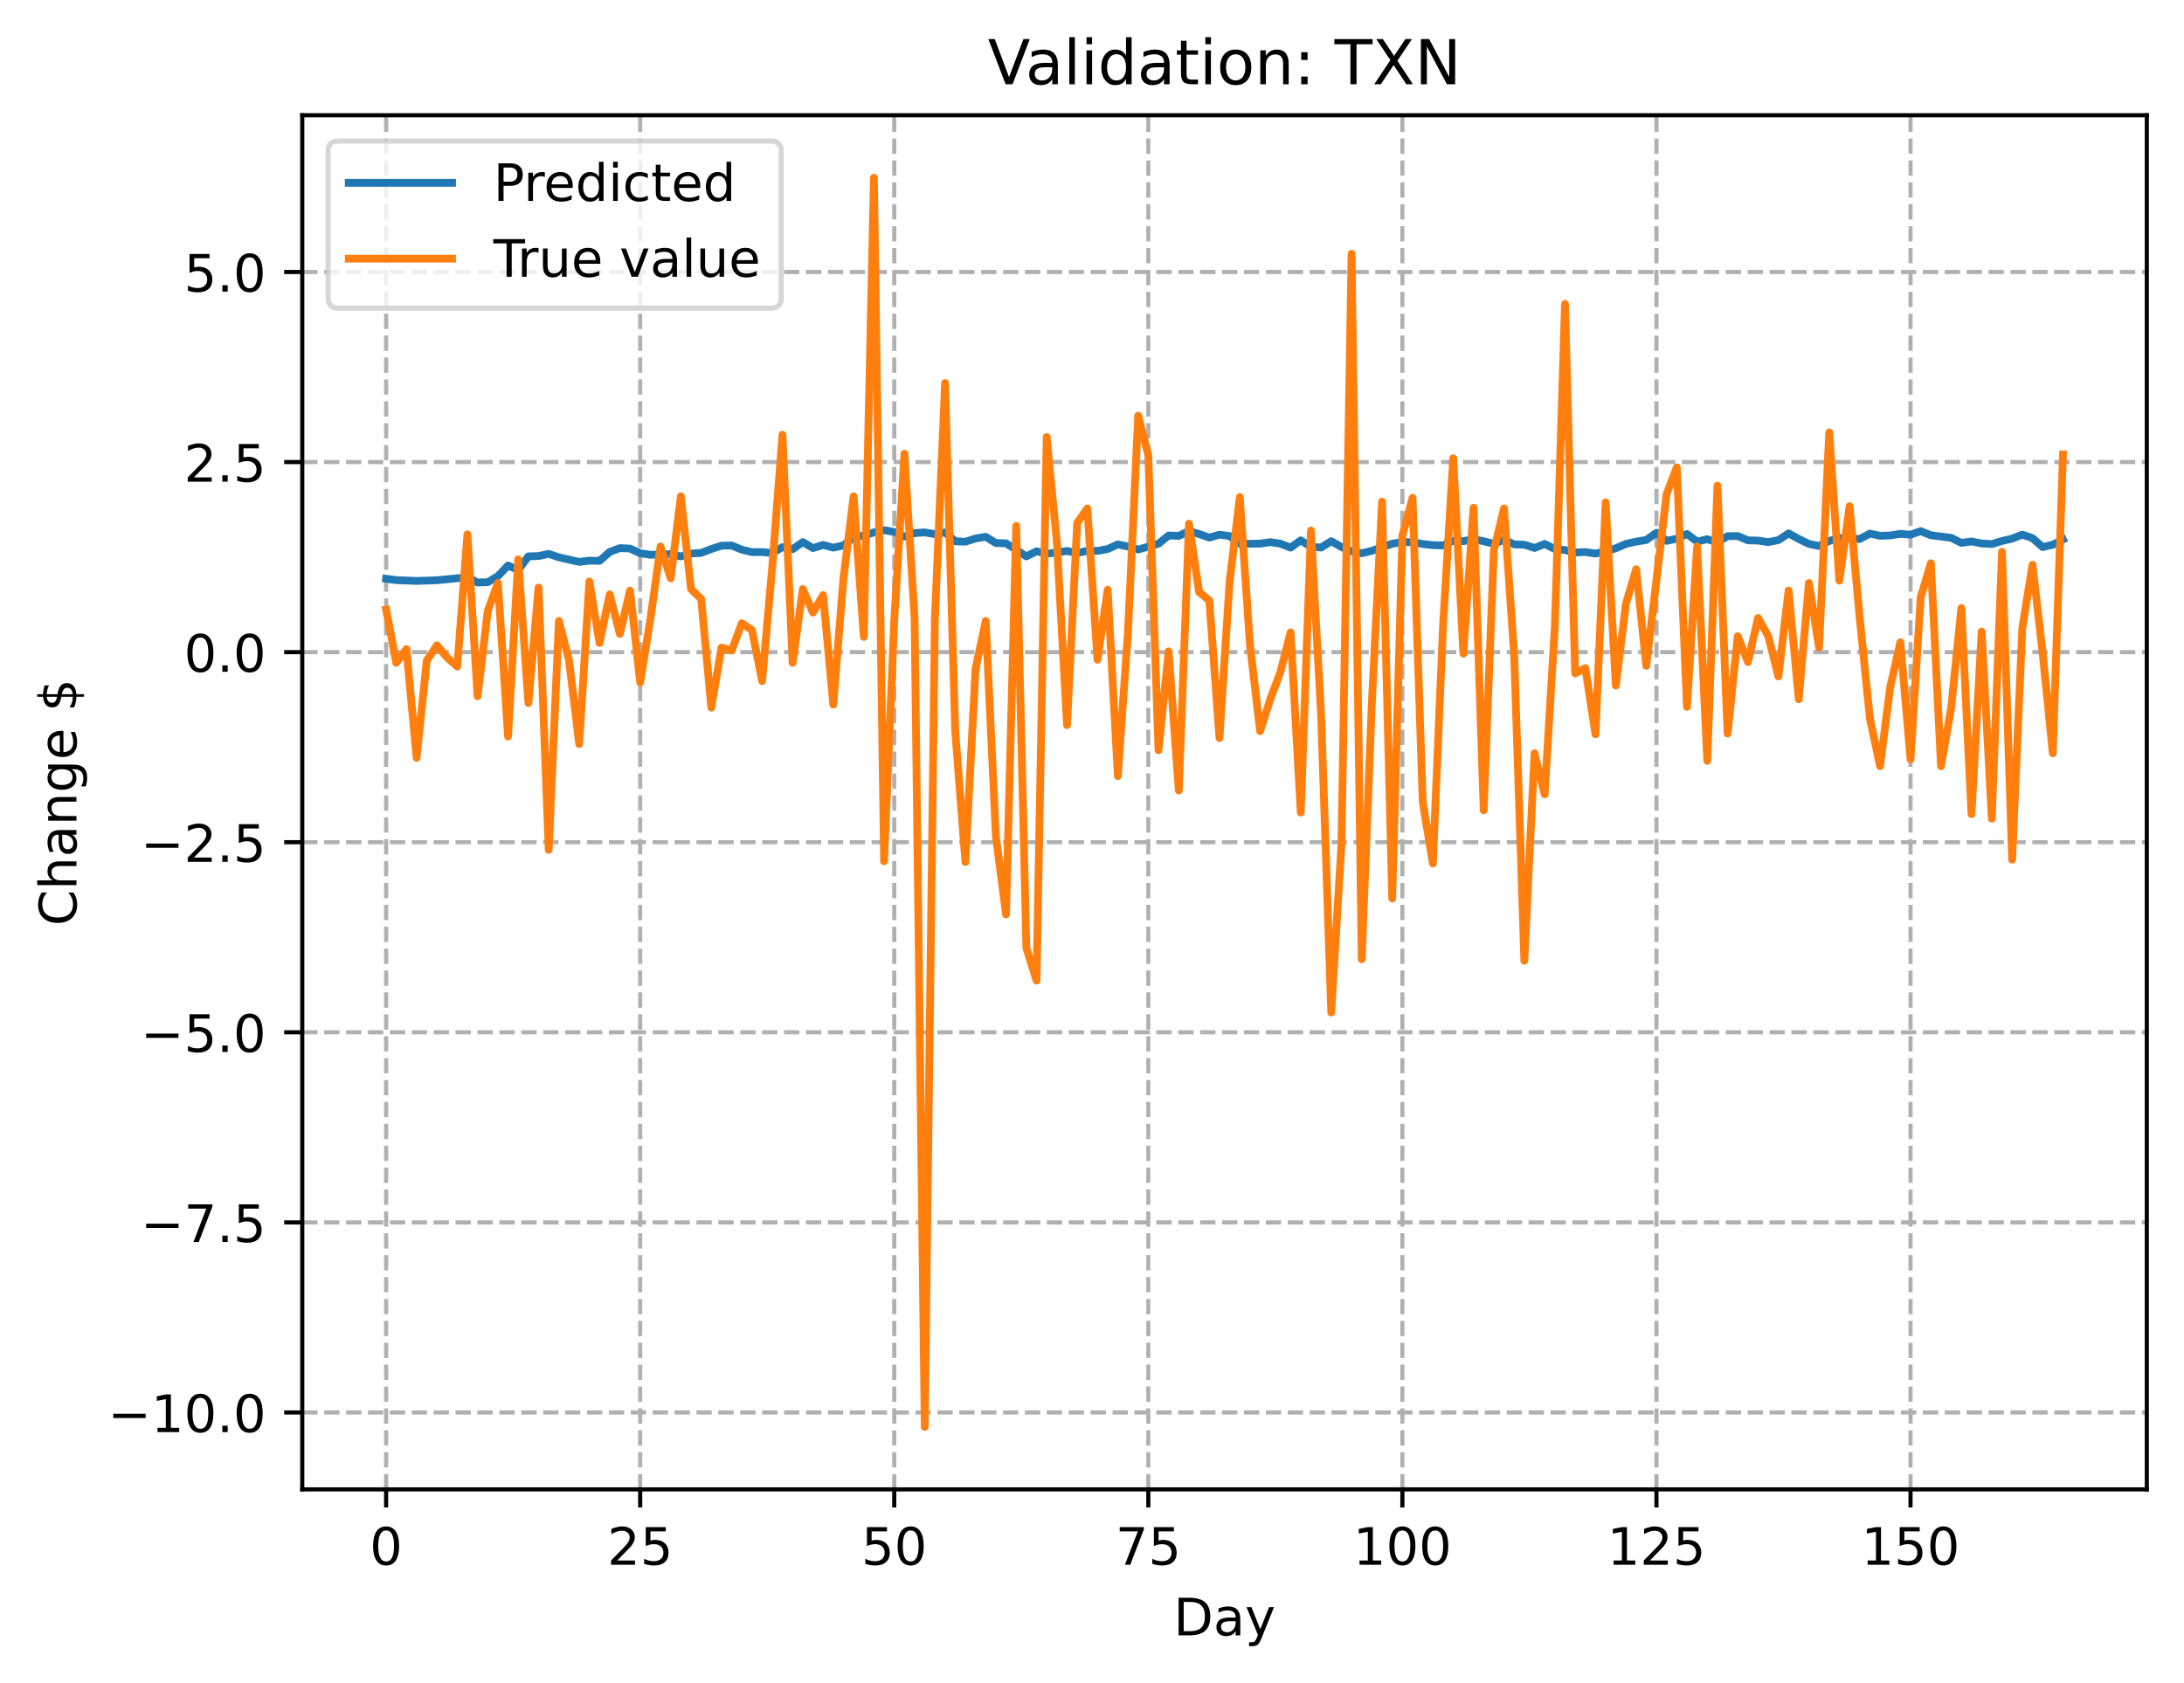 <?xml version="1.0" encoding="utf-8" standalone="no"?>
<!DOCTYPE svg PUBLIC "-//W3C//DTD SVG 1.1//EN"
  "http://www.w3.org/Graphics/SVG/1.1/DTD/svg11.dtd">
<!-- Created with matplotlib (https://matplotlib.org/) -->
<svg height="325.986pt" version="1.1" viewBox="0 0 422.843 325.986" width="422.843pt" xmlns="http://www.w3.org/2000/svg" xmlns:xlink="http://www.w3.org/1999/xlink">
 <defs>
  <style type="text/css">
*{stroke-linecap:butt;stroke-linejoin:round;}
  </style>
 </defs>
 <g id="figure_1">
  <g id="patch_1">
   <path d="M 0 325.986 
L 422.843 325.986 
L 422.843 0 
L 0 0 
z
" style="fill:#ffffff;"/>
  </g>
  <g id="axes_1">
   <g id="patch_2">
    <path d="M 58.523 288.43 
L 415.643 288.43 
L 415.643 22.318 
L 58.523 22.318 
z
" style="fill:#ffffff;"/>
   </g>
   <g id="matplotlib.axis_1">
    <g id="xtick_1">
     <g id="line2d_1">
      <path clip-path="url(#pbd8cfb025a)" d="M 74.756 288.43 
L 74.756 22.318 
" style="fill:none;stroke:#b0b0b0;stroke-dasharray:2.96,1.28;stroke-dashoffset:0;stroke-width:0.8;"/>
     </g>
     <g id="line2d_2">
      <defs>
       <path d="M 0 0 
L 0 3.5 
" id="m2c81a0ccc7" style="stroke:#000000;stroke-width:0.8;"/>
      </defs>
      <g>
       <use style="stroke:#000000;stroke-width:0.8;" x="74.756" xlink:href="#m2c81a0ccc7" y="288.43"/>
      </g>
     </g>
     <g id="text_1">
      <!-- 0 -->
      <defs>
       <path d="M 31.781 66.406 
Q 24.172 66.406 20.328 58.906 
Q 16.5 51.422 16.5 36.375 
Q 16.5 21.391 20.328 13.891 
Q 24.172 6.391 31.781 6.391 
Q 39.453 6.391 43.281 13.891 
Q 47.125 21.391 47.125 36.375 
Q 47.125 51.422 43.281 58.906 
Q 39.453 66.406 31.781 66.406 
z
M 31.781 74.219 
Q 44.047 74.219 50.516 64.516 
Q 56.984 54.828 56.984 36.375 
Q 56.984 17.969 50.516 8.266 
Q 44.047 -1.422 31.781 -1.422 
Q 19.531 -1.422 13.062 8.266 
Q 6.594 17.969 6.594 36.375 
Q 6.594 54.828 13.062 64.516 
Q 19.531 74.219 31.781 74.219 
z
" id="DejaVuSans-48"/>
      </defs>
      <g transform="translate(71.575 303.029)scale(0.1 -0.1)">
       <use xlink:href="#DejaVuSans-48"/>
      </g>
     </g>
    </g>
    <g id="xtick_2">
     <g id="line2d_3">
      <path clip-path="url(#pbd8cfb025a)" d="M 123.946 288.43 
L 123.946 22.318 
" style="fill:none;stroke:#b0b0b0;stroke-dasharray:2.96,1.28;stroke-dashoffset:0;stroke-width:0.8;"/>
     </g>
     <g id="line2d_4">
      <g>
       <use style="stroke:#000000;stroke-width:0.8;" x="123.946" xlink:href="#m2c81a0ccc7" y="288.43"/>
      </g>
     </g>
     <g id="text_2">
      <!-- 25 -->
      <defs>
       <path d="M 19.188 8.297 
L 53.609 8.297 
L 53.609 0 
L 7.328 0 
L 7.328 8.297 
Q 12.938 14.109 22.625 23.891 
Q 32.328 33.688 34.812 36.531 
Q 39.547 41.844 41.422 45.531 
Q 43.312 49.219 43.312 52.781 
Q 43.312 58.594 39.234 62.25 
Q 35.156 65.922 28.609 65.922 
Q 23.969 65.922 18.812 64.312 
Q 13.672 62.703 7.812 59.422 
L 7.812 69.391 
Q 13.766 71.781 18.938 73 
Q 24.125 74.219 28.422 74.219 
Q 39.75 74.219 46.484 68.547 
Q 53.219 62.891 53.219 53.422 
Q 53.219 48.922 51.531 44.891 
Q 49.859 40.875 45.406 35.406 
Q 44.188 33.984 37.641 27.219 
Q 31.109 20.453 19.188 8.297 
z
" id="DejaVuSans-50"/>
       <path d="M 10.797 72.906 
L 49.516 72.906 
L 49.516 64.594 
L 19.828 64.594 
L 19.828 46.734 
Q 21.969 47.469 24.109 47.828 
Q 26.266 48.188 28.422 48.188 
Q 40.625 48.188 47.75 41.5 
Q 54.891 34.812 54.891 23.391 
Q 54.891 11.625 47.562 5.094 
Q 40.234 -1.422 26.906 -1.422 
Q 22.312 -1.422 17.547 -0.641 
Q 12.797 0.141 7.719 1.703 
L 7.719 11.625 
Q 12.109 9.234 16.797 8.062 
Q 21.484 6.891 26.703 6.891 
Q 35.156 6.891 40.078 11.328 
Q 45.016 15.766 45.016 23.391 
Q 45.016 31 40.078 35.438 
Q 35.156 39.891 26.703 39.891 
Q 22.75 39.891 18.812 39.016 
Q 14.891 38.141 10.797 36.281 
z
" id="DejaVuSans-53"/>
      </defs>
      <g transform="translate(117.584 303.029)scale(0.1 -0.1)">
       <use xlink:href="#DejaVuSans-50"/>
       <use x="63.623" xlink:href="#DejaVuSans-53"/>
      </g>
     </g>
    </g>
    <g id="xtick_3">
     <g id="line2d_5">
      <path clip-path="url(#pbd8cfb025a)" d="M 173.136 288.43 
L 173.136 22.318 
" style="fill:none;stroke:#b0b0b0;stroke-dasharray:2.96,1.28;stroke-dashoffset:0;stroke-width:0.8;"/>
     </g>
     <g id="line2d_6">
      <g>
       <use style="stroke:#000000;stroke-width:0.8;" x="173.136" xlink:href="#m2c81a0ccc7" y="288.43"/>
      </g>
     </g>
     <g id="text_3">
      <!-- 50 -->
      <g transform="translate(166.774 303.029)scale(0.1 -0.1)">
       <use xlink:href="#DejaVuSans-53"/>
       <use x="63.623" xlink:href="#DejaVuSans-48"/>
      </g>
     </g>
    </g>
    <g id="xtick_4">
     <g id="line2d_7">
      <path clip-path="url(#pbd8cfb025a)" d="M 222.326 288.43 
L 222.326 22.318 
" style="fill:none;stroke:#b0b0b0;stroke-dasharray:2.96,1.28;stroke-dashoffset:0;stroke-width:0.8;"/>
     </g>
     <g id="line2d_8">
      <g>
       <use style="stroke:#000000;stroke-width:0.8;" x="222.326" xlink:href="#m2c81a0ccc7" y="288.43"/>
      </g>
     </g>
     <g id="text_4">
      <!-- 75 -->
      <defs>
       <path d="M 8.203 72.906 
L 55.078 72.906 
L 55.078 68.703 
L 28.609 0 
L 18.312 0 
L 43.219 64.594 
L 8.203 64.594 
z
" id="DejaVuSans-55"/>
      </defs>
      <g transform="translate(215.964 303.029)scale(0.1 -0.1)">
       <use xlink:href="#DejaVuSans-55"/>
       <use x="63.623" xlink:href="#DejaVuSans-53"/>
      </g>
     </g>
    </g>
    <g id="xtick_5">
     <g id="line2d_9">
      <path clip-path="url(#pbd8cfb025a)" d="M 271.516 288.43 
L 271.516 22.318 
" style="fill:none;stroke:#b0b0b0;stroke-dasharray:2.96,1.28;stroke-dashoffset:0;stroke-width:0.8;"/>
     </g>
     <g id="line2d_10">
      <g>
       <use style="stroke:#000000;stroke-width:0.8;" x="271.516" xlink:href="#m2c81a0ccc7" y="288.43"/>
      </g>
     </g>
     <g id="text_5">
      <!-- 100 -->
      <defs>
       <path d="M 12.406 8.297 
L 28.516 8.297 
L 28.516 63.922 
L 10.984 60.406 
L 10.984 69.391 
L 28.422 72.906 
L 38.281 72.906 
L 38.281 8.297 
L 54.391 8.297 
L 54.391 0 
L 12.406 0 
z
" id="DejaVuSans-49"/>
      </defs>
      <g transform="translate(261.973 303.029)scale(0.1 -0.1)">
       <use xlink:href="#DejaVuSans-49"/>
       <use x="63.623" xlink:href="#DejaVuSans-48"/>
       <use x="127.246" xlink:href="#DejaVuSans-48"/>
      </g>
     </g>
    </g>
    <g id="xtick_6">
     <g id="line2d_11">
      <path clip-path="url(#pbd8cfb025a)" d="M 320.707 288.43 
L 320.707 22.318 
" style="fill:none;stroke:#b0b0b0;stroke-dasharray:2.96,1.28;stroke-dashoffset:0;stroke-width:0.8;"/>
     </g>
     <g id="line2d_12">
      <g>
       <use style="stroke:#000000;stroke-width:0.8;" x="320.707" xlink:href="#m2c81a0ccc7" y="288.43"/>
      </g>
     </g>
     <g id="text_6">
      <!-- 125 -->
      <g transform="translate(311.163 303.029)scale(0.1 -0.1)">
       <use xlink:href="#DejaVuSans-49"/>
       <use x="63.623" xlink:href="#DejaVuSans-50"/>
       <use x="127.246" xlink:href="#DejaVuSans-53"/>
      </g>
     </g>
    </g>
    <g id="xtick_7">
     <g id="line2d_13">
      <path clip-path="url(#pbd8cfb025a)" d="M 369.897 288.43 
L 369.897 22.318 
" style="fill:none;stroke:#b0b0b0;stroke-dasharray:2.96,1.28;stroke-dashoffset:0;stroke-width:0.8;"/>
     </g>
     <g id="line2d_14">
      <g>
       <use style="stroke:#000000;stroke-width:0.8;" x="369.897" xlink:href="#m2c81a0ccc7" y="288.43"/>
      </g>
     </g>
     <g id="text_7">
      <!-- 150 -->
      <g transform="translate(360.353 303.029)scale(0.1 -0.1)">
       <use xlink:href="#DejaVuSans-49"/>
       <use x="63.623" xlink:href="#DejaVuSans-53"/>
       <use x="127.246" xlink:href="#DejaVuSans-48"/>
      </g>
     </g>
    </g>
    <g id="text_8">
     <!-- Day -->
     <defs>
      <path d="M 19.672 64.797 
L 19.672 8.109 
L 31.594 8.109 
Q 46.688 8.109 53.688 14.938 
Q 60.688 21.781 60.688 36.531 
Q 60.688 51.172 53.688 57.984 
Q 46.688 64.797 31.594 64.797 
z
M 9.812 72.906 
L 30.078 72.906 
Q 51.266 72.906 61.172 64.094 
Q 71.094 55.281 71.094 36.531 
Q 71.094 17.672 61.125 8.828 
Q 51.172 0 30.078 0 
L 9.812 0 
z
" id="DejaVuSans-68"/>
      <path d="M 34.281 27.484 
Q 23.391 27.484 19.188 25 
Q 14.984 22.516 14.984 16.5 
Q 14.984 11.719 18.141 8.906 
Q 21.297 6.109 26.703 6.109 
Q 34.188 6.109 38.703 11.406 
Q 43.219 16.703 43.219 25.484 
L 43.219 27.484 
z
M 52.203 31.203 
L 52.203 0 
L 43.219 0 
L 43.219 8.297 
Q 40.141 3.328 35.547 0.953 
Q 30.953 -1.422 24.312 -1.422 
Q 15.922 -1.422 10.953 3.297 
Q 6 8.016 6 15.922 
Q 6 25.141 12.172 29.828 
Q 18.359 34.516 30.609 34.516 
L 43.219 34.516 
L 43.219 35.406 
Q 43.219 41.609 39.141 45 
Q 35.062 48.391 27.688 48.391 
Q 23 48.391 18.547 47.266 
Q 14.109 46.141 10.016 43.891 
L 10.016 52.203 
Q 14.938 54.109 19.578 55.047 
Q 24.219 56 28.609 56 
Q 40.484 56 46.344 49.844 
Q 52.203 43.703 52.203 31.203 
z
" id="DejaVuSans-97"/>
      <path d="M 32.172 -5.078 
Q 28.375 -14.844 24.75 -17.812 
Q 21.141 -20.797 15.094 -20.797 
L 7.906 -20.797 
L 7.906 -13.281 
L 13.188 -13.281 
Q 16.891 -13.281 18.938 -11.516 
Q 21 -9.766 23.484 -3.219 
L 25.094 0.875 
L 2.984 54.688 
L 12.5 54.688 
L 29.594 11.922 
L 46.688 54.688 
L 56.203 54.688 
z
" id="DejaVuSans-121"/>
     </defs>
     <g transform="translate(227.21 316.707)scale(0.1 -0.1)">
      <use xlink:href="#DejaVuSans-68"/>
      <use x="77.002" xlink:href="#DejaVuSans-97"/>
      <use x="138.281" xlink:href="#DejaVuSans-121"/>
     </g>
    </g>
   </g>
   <g id="matplotlib.axis_2">
    <g id="ytick_1">
     <g id="line2d_15">
      <path clip-path="url(#pbd8cfb025a)" d="M 58.523 273.537 
L 415.643 273.537 
" style="fill:none;stroke:#b0b0b0;stroke-dasharray:2.96,1.28;stroke-dashoffset:0;stroke-width:0.8;"/>
     </g>
     <g id="line2d_16">
      <defs>
       <path d="M 0 0 
L -3.5 0 
" id="mb018daef5e" style="stroke:#000000;stroke-width:0.8;"/>
      </defs>
      <g>
       <use style="stroke:#000000;stroke-width:0.8;" x="58.523" xlink:href="#mb018daef5e" y="273.537"/>
      </g>
     </g>
     <g id="text_9">
      <!-- −10.0 -->
      <defs>
       <path d="M 10.594 35.5 
L 73.188 35.5 
L 73.188 27.203 
L 10.594 27.203 
z
" id="DejaVuSans-8722"/>
       <path d="M 10.688 12.406 
L 21 12.406 
L 21 0 
L 10.688 0 
z
" id="DejaVuSans-46"/>
      </defs>
      <g transform="translate(20.878 277.336)scale(0.1 -0.1)">
       <use xlink:href="#DejaVuSans-8722"/>
       <use x="83.789" xlink:href="#DejaVuSans-49"/>
       <use x="147.412" xlink:href="#DejaVuSans-48"/>
       <use x="211.035" xlink:href="#DejaVuSans-46"/>
       <use x="242.822" xlink:href="#DejaVuSans-48"/>
      </g>
     </g>
    </g>
    <g id="ytick_2">
     <g id="line2d_17">
      <path clip-path="url(#pbd8cfb025a)" d="M 58.523 236.726 
L 415.643 236.726 
" style="fill:none;stroke:#b0b0b0;stroke-dasharray:2.96,1.28;stroke-dashoffset:0;stroke-width:0.8;"/>
     </g>
     <g id="line2d_18">
      <g>
       <use style="stroke:#000000;stroke-width:0.8;" x="58.523" xlink:href="#mb018daef5e" y="236.726"/>
      </g>
     </g>
     <g id="text_10">
      <!-- −7.5 -->
      <g transform="translate(27.241 240.525)scale(0.1 -0.1)">
       <use xlink:href="#DejaVuSans-8722"/>
       <use x="83.789" xlink:href="#DejaVuSans-55"/>
       <use x="147.412" xlink:href="#DejaVuSans-46"/>
       <use x="179.199" xlink:href="#DejaVuSans-53"/>
      </g>
     </g>
    </g>
    <g id="ytick_3">
     <g id="line2d_19">
      <path clip-path="url(#pbd8cfb025a)" d="M 58.523 199.915 
L 415.643 199.915 
" style="fill:none;stroke:#b0b0b0;stroke-dasharray:2.96,1.28;stroke-dashoffset:0;stroke-width:0.8;"/>
     </g>
     <g id="line2d_20">
      <g>
       <use style="stroke:#000000;stroke-width:0.8;" x="58.523" xlink:href="#mb018daef5e" y="199.915"/>
      </g>
     </g>
     <g id="text_11">
      <!-- −5.0 -->
      <g transform="translate(27.241 203.714)scale(0.1 -0.1)">
       <use xlink:href="#DejaVuSans-8722"/>
       <use x="83.789" xlink:href="#DejaVuSans-53"/>
       <use x="147.412" xlink:href="#DejaVuSans-46"/>
       <use x="179.199" xlink:href="#DejaVuSans-48"/>
      </g>
     </g>
    </g>
    <g id="ytick_4">
     <g id="line2d_21">
      <path clip-path="url(#pbd8cfb025a)" d="M 58.523 163.104 
L 415.643 163.104 
" style="fill:none;stroke:#b0b0b0;stroke-dasharray:2.96,1.28;stroke-dashoffset:0;stroke-width:0.8;"/>
     </g>
     <g id="line2d_22">
      <g>
       <use style="stroke:#000000;stroke-width:0.8;" x="58.523" xlink:href="#mb018daef5e" y="163.104"/>
      </g>
     </g>
     <g id="text_12">
      <!-- −2.5 -->
      <g transform="translate(27.241 166.904)scale(0.1 -0.1)">
       <use xlink:href="#DejaVuSans-8722"/>
       <use x="83.789" xlink:href="#DejaVuSans-50"/>
       <use x="147.412" xlink:href="#DejaVuSans-46"/>
       <use x="179.199" xlink:href="#DejaVuSans-53"/>
      </g>
     </g>
    </g>
    <g id="ytick_5">
     <g id="line2d_23">
      <path clip-path="url(#pbd8cfb025a)" d="M 58.523 126.294 
L 415.643 126.294 
" style="fill:none;stroke:#b0b0b0;stroke-dasharray:2.96,1.28;stroke-dashoffset:0;stroke-width:0.8;"/>
     </g>
     <g id="line2d_24">
      <g>
       <use style="stroke:#000000;stroke-width:0.8;" x="58.523" xlink:href="#mb018daef5e" y="126.294"/>
      </g>
     </g>
     <g id="text_13">
      <!-- 0.0 -->
      <g transform="translate(35.62 130.093)scale(0.1 -0.1)">
       <use xlink:href="#DejaVuSans-48"/>
       <use x="63.623" xlink:href="#DejaVuSans-46"/>
       <use x="95.41" xlink:href="#DejaVuSans-48"/>
      </g>
     </g>
    </g>
    <g id="ytick_6">
     <g id="line2d_25">
      <path clip-path="url(#pbd8cfb025a)" d="M 58.523 89.483 
L 415.643 89.483 
" style="fill:none;stroke:#b0b0b0;stroke-dasharray:2.96,1.28;stroke-dashoffset:0;stroke-width:0.8;"/>
     </g>
     <g id="line2d_26">
      <g>
       <use style="stroke:#000000;stroke-width:0.8;" x="58.523" xlink:href="#mb018daef5e" y="89.483"/>
      </g>
     </g>
     <g id="text_14">
      <!-- 2.5 -->
      <g transform="translate(35.62 93.282)scale(0.1 -0.1)">
       <use xlink:href="#DejaVuSans-50"/>
       <use x="63.623" xlink:href="#DejaVuSans-46"/>
       <use x="95.41" xlink:href="#DejaVuSans-53"/>
      </g>
     </g>
    </g>
    <g id="ytick_7">
     <g id="line2d_27">
      <path clip-path="url(#pbd8cfb025a)" d="M 58.523 52.672 
L 415.643 52.672 
" style="fill:none;stroke:#b0b0b0;stroke-dasharray:2.96,1.28;stroke-dashoffset:0;stroke-width:0.8;"/>
     </g>
     <g id="line2d_28">
      <g>
       <use style="stroke:#000000;stroke-width:0.8;" x="58.523" xlink:href="#mb018daef5e" y="52.672"/>
      </g>
     </g>
     <g id="text_15">
      <!-- 5.0 -->
      <g transform="translate(35.62 56.471)scale(0.1 -0.1)">
       <use xlink:href="#DejaVuSans-53"/>
       <use x="63.623" xlink:href="#DejaVuSans-46"/>
       <use x="95.41" xlink:href="#DejaVuSans-48"/>
      </g>
     </g>
    </g>
    <g id="text_16">
     <!-- Change $ -->
     <defs>
      <path d="M 64.406 67.281 
L 64.406 56.891 
Q 59.422 61.531 53.781 63.812 
Q 48.141 66.109 41.797 66.109 
Q 29.297 66.109 22.656 58.469 
Q 16.016 50.828 16.016 36.375 
Q 16.016 21.969 22.656 14.328 
Q 29.297 6.688 41.797 6.688 
Q 48.141 6.688 53.781 8.984 
Q 59.422 11.281 64.406 15.922 
L 64.406 5.609 
Q 59.234 2.094 53.438 0.328 
Q 47.656 -1.422 41.219 -1.422 
Q 24.656 -1.422 15.125 8.703 
Q 5.609 18.844 5.609 36.375 
Q 5.609 53.953 15.125 64.078 
Q 24.656 74.219 41.219 74.219 
Q 47.75 74.219 53.531 72.484 
Q 59.328 70.75 64.406 67.281 
z
" id="DejaVuSans-67"/>
      <path d="M 54.891 33.016 
L 54.891 0 
L 45.906 0 
L 45.906 32.719 
Q 45.906 40.484 42.875 44.328 
Q 39.844 48.188 33.797 48.188 
Q 26.516 48.188 22.312 43.547 
Q 18.109 38.922 18.109 30.906 
L 18.109 0 
L 9.078 0 
L 9.078 75.984 
L 18.109 75.984 
L 18.109 46.188 
Q 21.344 51.125 25.703 53.562 
Q 30.078 56 35.797 56 
Q 45.219 56 50.047 50.172 
Q 54.891 44.344 54.891 33.016 
z
" id="DejaVuSans-104"/>
      <path d="M 54.891 33.016 
L 54.891 0 
L 45.906 0 
L 45.906 32.719 
Q 45.906 40.484 42.875 44.328 
Q 39.844 48.188 33.797 48.188 
Q 26.516 48.188 22.312 43.547 
Q 18.109 38.922 18.109 30.906 
L 18.109 0 
L 9.078 0 
L 9.078 54.688 
L 18.109 54.688 
L 18.109 46.188 
Q 21.344 51.125 25.703 53.562 
Q 30.078 56 35.797 56 
Q 45.219 56 50.047 50.172 
Q 54.891 44.344 54.891 33.016 
z
" id="DejaVuSans-110"/>
      <path d="M 45.406 27.984 
Q 45.406 37.75 41.375 43.109 
Q 37.359 48.484 30.078 48.484 
Q 22.859 48.484 18.828 43.109 
Q 14.797 37.75 14.797 27.984 
Q 14.797 18.266 18.828 12.891 
Q 22.859 7.516 30.078 7.516 
Q 37.359 7.516 41.375 12.891 
Q 45.406 18.266 45.406 27.984 
z
M 54.391 6.781 
Q 54.391 -7.172 48.188 -13.984 
Q 42 -20.797 29.203 -20.797 
Q 24.469 -20.797 20.266 -20.094 
Q 16.062 -19.391 12.109 -17.922 
L 12.109 -9.188 
Q 16.062 -11.328 19.922 -12.344 
Q 23.781 -13.375 27.781 -13.375 
Q 36.625 -13.375 41.016 -8.766 
Q 45.406 -4.156 45.406 5.172 
L 45.406 9.625 
Q 42.625 4.781 38.281 2.391 
Q 33.938 0 27.875 0 
Q 17.828 0 11.672 7.656 
Q 5.516 15.328 5.516 27.984 
Q 5.516 40.672 11.672 48.328 
Q 17.828 56 27.875 56 
Q 33.938 56 38.281 53.609 
Q 42.625 51.219 45.406 46.391 
L 45.406 54.688 
L 54.391 54.688 
z
" id="DejaVuSans-103"/>
      <path d="M 56.203 29.594 
L 56.203 25.203 
L 14.891 25.203 
Q 15.484 15.922 20.484 11.062 
Q 25.484 6.203 34.422 6.203 
Q 39.594 6.203 44.453 7.469 
Q 49.312 8.734 54.109 11.281 
L 54.109 2.781 
Q 49.266 0.734 44.188 -0.344 
Q 39.109 -1.422 33.891 -1.422 
Q 20.797 -1.422 13.156 6.188 
Q 5.516 13.812 5.516 26.812 
Q 5.516 40.234 12.766 48.109 
Q 20.016 56 32.328 56 
Q 43.359 56 49.781 48.891 
Q 56.203 41.797 56.203 29.594 
z
M 47.219 32.234 
Q 47.125 39.594 43.094 43.984 
Q 39.062 48.391 32.422 48.391 
Q 24.906 48.391 20.391 44.141 
Q 15.875 39.891 15.188 32.172 
z
" id="DejaVuSans-101"/>
      <path id="DejaVuSans-32"/>
      <path d="M 33.797 -14.703 
L 28.906 -14.703 
L 28.859 0 
Q 23.734 0.094 18.609 1.188 
Q 13.484 2.297 8.297 4.5 
L 8.297 13.281 
Q 13.281 10.156 18.375 8.562 
Q 23.484 6.984 28.906 6.938 
L 28.906 29.203 
Q 18.109 30.953 13.203 35.156 
Q 8.297 39.359 8.297 46.688 
Q 8.297 54.641 13.625 59.219 
Q 18.953 63.812 28.906 64.5 
L 28.906 75.984 
L 33.797 75.984 
L 33.797 64.656 
Q 38.328 64.453 42.578 63.688 
Q 46.828 62.938 50.875 61.625 
L 50.875 53.078 
Q 46.828 55.125 42.547 56.25 
Q 38.281 57.375 33.797 57.562 
L 33.797 36.719 
Q 44.875 35.016 50.094 30.609 
Q 55.328 26.219 55.328 18.609 
Q 55.328 10.359 49.781 5.594 
Q 44.234 0.828 33.797 0.094 
z
M 28.906 37.594 
L 28.906 57.625 
Q 23.25 56.984 20.266 54.391 
Q 17.281 51.812 17.281 47.516 
Q 17.281 43.312 20.031 40.969 
Q 22.797 38.625 28.906 37.594 
z
M 33.797 28.219 
L 33.797 7.078 
Q 39.984 7.906 43.141 10.594 
Q 46.297 13.281 46.297 17.672 
Q 46.297 21.969 43.281 24.5 
Q 40.281 27.047 33.797 28.219 
z
" id="DejaVuSans-36"/>
     </defs>
     <g transform="translate(14.798 179.288)rotate(-90)scale(0.1 -0.1)">
      <use xlink:href="#DejaVuSans-67"/>
      <use x="69.824" xlink:href="#DejaVuSans-104"/>
      <use x="133.203" xlink:href="#DejaVuSans-97"/>
      <use x="194.482" xlink:href="#DejaVuSans-110"/>
      <use x="257.861" xlink:href="#DejaVuSans-103"/>
      <use x="321.338" xlink:href="#DejaVuSans-101"/>
      <use x="382.861" xlink:href="#DejaVuSans-32"/>
      <use x="414.648" xlink:href="#DejaVuSans-36"/>
     </g>
    </g>
   </g>
   <g id="line2d_29">
    <path clip-path="url(#pbd8cfb025a)" d="M 74.756 112.077 
L 76.724 112.345 
L 80.659 112.505 
L 84.594 112.366 
L 90.497 111.793 
L 92.465 112.812 
L 94.432 112.744 
L 96.4 111.574 
L 98.367 109.512 
L 100.335 110.4 
L 102.303 107.742 
L 104.27 107.679 
L 106.238 107.259 
L 108.205 107.935 
L 112.141 108.815 
L 114.108 108.572 
L 116.076 108.615 
L 118.043 106.886 
L 120.011 106.143 
L 121.979 106.235 
L 123.946 107.136 
L 125.914 107.438 
L 129.849 107.314 
L 131.817 107.757 
L 133.784 107.211 
L 135.752 107.069 
L 137.719 106.315 
L 139.687 105.681 
L 141.655 105.638 
L 143.622 106.447 
L 145.59 106.922 
L 147.557 106.913 
L 149.525 107.093 
L 151.493 105.958 
L 153.46 106.349 
L 155.428 104.978 
L 157.396 106.144 
L 159.363 105.533 
L 161.331 106.057 
L 163.298 105.621 
L 165.266 104.059 
L 167.234 103.726 
L 169.201 103.096 
L 171.169 102.666 
L 173.136 103.02 
L 175.104 103.914 
L 177.072 103.236 
L 179.039 103.1 
L 181.007 103.438 
L 182.974 103.103 
L 184.942 104.823 
L 186.91 104.906 
L 188.877 104.282 
L 190.845 103.957 
L 192.812 105.166 
L 194.78 105.216 
L 198.715 107.751 
L 200.683 106.758 
L 202.65 107.249 
L 206.586 106.698 
L 208.553 107.096 
L 210.521 106.664 
L 212.488 106.683 
L 214.456 106.317 
L 216.424 105.422 
L 218.391 105.845 
L 220.359 106.424 
L 224.294 105.294 
L 226.262 103.707 
L 228.229 103.78 
L 230.197 102.842 
L 232.164 103.419 
L 234.132 104.112 
L 236.1 103.539 
L 238.067 103.808 
L 240.035 105.305 
L 243.97 105.287 
L 245.938 104.986 
L 247.905 105.285 
L 249.873 106.053 
L 251.84 104.645 
L 253.808 105.891 
L 255.776 106.041 
L 257.743 104.804 
L 259.711 105.934 
L 261.678 106.761 
L 263.646 107.152 
L 265.614 106.664 
L 269.549 105.292 
L 271.516 104.986 
L 273.484 104.992 
L 275.452 105.349 
L 277.419 105.575 
L 279.387 105.621 
L 281.355 104.732 
L 283.322 104.793 
L 285.29 104.451 
L 287.257 104.812 
L 289.225 105.311 
L 291.193 104.53 
L 293.16 105.426 
L 295.128 105.489 
L 297.095 106.118 
L 299.063 105.34 
L 301.031 106.321 
L 302.998 106.526 
L 304.966 106.996 
L 306.933 106.905 
L 308.901 107.204 
L 310.869 106.773 
L 312.836 106.182 
L 314.804 105.332 
L 316.771 104.885 
L 318.739 104.571 
L 320.707 103.177 
L 322.674 104.742 
L 324.642 104.325 
L 326.609 103.408 
L 328.577 104.881 
L 330.545 104.426 
L 332.512 105.01 
L 334.48 103.833 
L 336.447 103.809 
L 338.415 104.646 
L 340.383 104.682 
L 342.35 104.984 
L 344.318 104.603 
L 346.285 103.291 
L 348.253 104.376 
L 350.221 105.328 
L 352.188 105.742 
L 354.156 104.757 
L 356.123 104.187 
L 360.059 104.387 
L 362.026 103.332 
L 363.994 103.762 
L 365.961 103.694 
L 367.929 103.387 
L 369.897 103.54 
L 371.864 102.86 
L 373.832 103.658 
L 377.767 104.156 
L 379.735 105.131 
L 381.702 104.862 
L 383.67 105.249 
L 385.637 105.358 
L 387.605 104.76 
L 389.573 104.317 
L 391.54 103.533 
L 393.508 104.222 
L 395.476 105.944 
L 397.443 105.485 
L 399.411 104.483 
L 399.411 104.483 
" style="fill:none;stroke:#1f77b4;stroke-linecap:square;stroke-width:1.5;"/>
   </g>
   <g id="line2d_30">
    <path clip-path="url(#pbd8cfb025a)" d="M 74.756 118.048 
L 76.724 128.355 
L 78.691 125.705 
L 80.659 146.76 
L 82.627 127.913 
L 84.594 124.968 
L 86.562 127.324 
L 88.529 129.091 
L 90.497 103.471 
L 92.465 134.834 
L 94.432 118.343 
L 96.4 112.895 
L 98.367 142.638 
L 100.335 108.33 
L 102.303 136.159 
L 104.27 113.778 
L 106.238 164.577 
L 108.205 120.257 
L 110.173 127.913 
L 112.141 144.11 
L 114.108 112.6 
L 116.076 124.527 
L 118.043 115.103 
L 120.011 122.76 
L 121.979 114.367 
L 123.946 132.183 
L 125.914 119.962 
L 127.881 105.827 
L 129.849 112.011 
L 131.817 96.109 
L 133.784 114.073 
L 135.752 115.987 
L 137.719 137.042 
L 139.687 125.41 
L 141.655 125.999 
L 143.622 120.698 
L 145.59 122.024 
L 147.557 131.889 
L 149.525 109.655 
L 151.493 84.182 
L 153.46 128.355 
L 155.428 114.073 
L 157.396 118.637 
L 159.363 115.25 
L 161.331 136.453 
L 163.298 112.011 
L 165.266 96.109 
L 167.234 123.349 
L 169.201 34.414 
L 171.169 166.785 
L 173.136 120.109 
L 175.104 87.863 
L 177.072 119.668 
L 179.039 276.334 
L 181.007 119.668 
L 182.974 74.17 
L 184.942 141.607 
L 186.91 166.933 
L 188.877 129.533 
L 190.845 120.257 
L 192.812 161.926 
L 194.78 177.092 
L 196.748 101.851 
L 198.715 183.571 
L 200.683 189.903 
L 202.65 84.624 
L 204.618 104.943 
L 206.586 140.429 
L 208.553 101.262 
L 210.521 98.465 
L 212.488 127.766 
L 214.456 114.22 
L 216.424 150.294 
L 218.391 122.318 
L 220.359 80.501 
L 222.326 88.158 
L 224.294 145.288 
L 226.262 126.146 
L 228.229 153.092 
L 230.197 101.41 
L 232.164 114.661 
L 234.132 116.281 
L 236.1 142.932 
L 238.067 112.6 
L 240.035 96.256 
L 242.002 124.821 
L 243.97 141.607 
L 245.938 135.423 
L 247.905 130.122 
L 249.873 122.465 
L 251.84 157.362 
L 253.808 102.735 
L 255.776 138.368 
L 257.743 196.087 
L 259.711 163.693 
L 261.678 49.138 
L 263.646 185.78 
L 265.614 135.864 
L 267.581 97.14 
L 269.549 174 
L 271.516 103.766 
L 273.484 96.403 
L 275.452 155.301 
L 277.419 167.227 
L 279.387 121.14 
L 281.355 88.747 
L 283.322 126.588 
L 285.29 98.318 
L 287.257 156.92 
L 289.225 106.563 
L 291.193 98.465 
L 293.16 126.883 
L 295.128 186.074 
L 297.095 145.877 
L 299.063 153.828 
L 301.031 121.435 
L 302.998 58.856 
L 304.966 130.416 
L 306.933 129.386 
L 308.901 142.196 
L 310.869 97.287 
L 312.836 132.772 
L 314.804 116.87 
L 316.771 110.244 
L 318.739 128.944 
L 322.674 95.667 
L 324.642 90.514 
L 326.609 136.895 
L 328.577 105.827 
L 330.545 147.349 
L 332.512 94.047 
L 334.48 142.049 
L 336.447 123.202 
L 338.415 128.208 
L 340.383 119.668 
L 342.35 123.202 
L 344.318 131.005 
L 346.285 114.367 
L 348.253 135.423 
L 350.221 112.895 
L 352.188 125.41 
L 354.156 83.74 
L 356.123 112.453 
L 358.091 98.023 
L 360.059 119.668 
L 362.026 139.104 
L 363.994 148.38 
L 365.961 133.067 
L 367.929 124.38 
L 369.897 147.055 
L 371.864 115.692 
L 373.832 109.066 
L 375.799 148.38 
L 377.767 137.042 
L 379.735 117.754 
L 381.702 157.656 
L 383.67 122.318 
L 385.637 158.54 
L 387.605 106.858 
L 389.573 166.491 
L 391.54 121.582 
L 393.508 109.361 
L 395.476 126.441 
L 397.443 145.877 
L 399.411 88.011 
L 399.411 88.011 
" style="fill:none;stroke:#ff7f0e;stroke-linecap:square;stroke-width:1.5;"/>
   </g>
   <g id="patch_3">
    <path d="M 58.523 288.43 
L 58.523 22.318 
" style="fill:none;stroke:#000000;stroke-linecap:square;stroke-linejoin:miter;stroke-width:0.8;"/>
   </g>
   <g id="patch_4">
    <path d="M 415.643 288.43 
L 415.643 22.318 
" style="fill:none;stroke:#000000;stroke-linecap:square;stroke-linejoin:miter;stroke-width:0.8;"/>
   </g>
   <g id="patch_5">
    <path d="M 58.523 288.43 
L 415.643 288.43 
" style="fill:none;stroke:#000000;stroke-linecap:square;stroke-linejoin:miter;stroke-width:0.8;"/>
   </g>
   <g id="patch_6">
    <path d="M 58.523 22.318 
L 415.643 22.318 
" style="fill:none;stroke:#000000;stroke-linecap:square;stroke-linejoin:miter;stroke-width:0.8;"/>
   </g>
   <g id="text_17">
    <!-- Validation: TXN -->
    <defs>
     <path d="M 28.609 0 
L 0.781 72.906 
L 11.078 72.906 
L 34.188 11.531 
L 57.328 72.906 
L 67.578 72.906 
L 39.797 0 
z
" id="DejaVuSans-86"/>
     <path d="M 9.422 75.984 
L 18.406 75.984 
L 18.406 0 
L 9.422 0 
z
" id="DejaVuSans-108"/>
     <path d="M 9.422 54.688 
L 18.406 54.688 
L 18.406 0 
L 9.422 0 
z
M 9.422 75.984 
L 18.406 75.984 
L 18.406 64.594 
L 9.422 64.594 
z
" id="DejaVuSans-105"/>
     <path d="M 45.406 46.391 
L 45.406 75.984 
L 54.391 75.984 
L 54.391 0 
L 45.406 0 
L 45.406 8.203 
Q 42.578 3.328 38.25 0.953 
Q 33.938 -1.422 27.875 -1.422 
Q 17.969 -1.422 11.734 6.484 
Q 5.516 14.406 5.516 27.297 
Q 5.516 40.188 11.734 48.094 
Q 17.969 56 27.875 56 
Q 33.938 56 38.25 53.625 
Q 42.578 51.266 45.406 46.391 
z
M 14.797 27.297 
Q 14.797 17.391 18.875 11.75 
Q 22.953 6.109 30.078 6.109 
Q 37.203 6.109 41.297 11.75 
Q 45.406 17.391 45.406 27.297 
Q 45.406 37.203 41.297 42.844 
Q 37.203 48.484 30.078 48.484 
Q 22.953 48.484 18.875 42.844 
Q 14.797 37.203 14.797 27.297 
z
" id="DejaVuSans-100"/>
     <path d="M 18.312 70.219 
L 18.312 54.688 
L 36.812 54.688 
L 36.812 47.703 
L 18.312 47.703 
L 18.312 18.016 
Q 18.312 11.328 20.141 9.422 
Q 21.969 7.516 27.594 7.516 
L 36.812 7.516 
L 36.812 0 
L 27.594 0 
Q 17.188 0 13.234 3.875 
Q 9.281 7.766 9.281 18.016 
L 9.281 47.703 
L 2.688 47.703 
L 2.688 54.688 
L 9.281 54.688 
L 9.281 70.219 
z
" id="DejaVuSans-116"/>
     <path d="M 30.609 48.391 
Q 23.391 48.391 19.188 42.75 
Q 14.984 37.109 14.984 27.297 
Q 14.984 17.484 19.156 11.844 
Q 23.344 6.203 30.609 6.203 
Q 37.797 6.203 41.984 11.859 
Q 46.188 17.531 46.188 27.297 
Q 46.188 37.016 41.984 42.703 
Q 37.797 48.391 30.609 48.391 
z
M 30.609 56 
Q 42.328 56 49.016 48.375 
Q 55.719 40.766 55.719 27.297 
Q 55.719 13.875 49.016 6.219 
Q 42.328 -1.422 30.609 -1.422 
Q 18.844 -1.422 12.172 6.219 
Q 5.516 13.875 5.516 27.297 
Q 5.516 40.766 12.172 48.375 
Q 18.844 56 30.609 56 
z
" id="DejaVuSans-111"/>
     <path d="M 11.719 12.406 
L 22.016 12.406 
L 22.016 0 
L 11.719 0 
z
M 11.719 51.703 
L 22.016 51.703 
L 22.016 39.312 
L 11.719 39.312 
z
" id="DejaVuSans-58"/>
     <path d="M -0.297 72.906 
L 61.375 72.906 
L 61.375 64.594 
L 35.5 64.594 
L 35.5 0 
L 25.594 0 
L 25.594 64.594 
L -0.297 64.594 
z
" id="DejaVuSans-84"/>
     <path d="M 6.297 72.906 
L 16.891 72.906 
L 35.016 45.797 
L 53.219 72.906 
L 63.812 72.906 
L 40.375 37.891 
L 65.375 0 
L 54.781 0 
L 34.281 31 
L 13.625 0 
L 2.984 0 
L 29 38.922 
z
" id="DejaVuSans-88"/>
     <path d="M 9.812 72.906 
L 23.094 72.906 
L 55.422 11.922 
L 55.422 72.906 
L 64.984 72.906 
L 64.984 0 
L 51.703 0 
L 19.391 60.984 
L 19.391 0 
L 9.812 0 
z
" id="DejaVuSans-78"/>
    </defs>
    <g transform="translate(191.263 16.318)scale(0.12 -0.12)">
     <use xlink:href="#DejaVuSans-86"/>
     <use x="60.658" xlink:href="#DejaVuSans-97"/>
     <use x="121.938" xlink:href="#DejaVuSans-108"/>
     <use x="149.721" xlink:href="#DejaVuSans-105"/>
     <use x="177.504" xlink:href="#DejaVuSans-100"/>
     <use x="240.98" xlink:href="#DejaVuSans-97"/>
     <use x="302.26" xlink:href="#DejaVuSans-116"/>
     <use x="341.469" xlink:href="#DejaVuSans-105"/>
     <use x="369.252" xlink:href="#DejaVuSans-111"/>
     <use x="430.434" xlink:href="#DejaVuSans-110"/>
     <use x="493.812" xlink:href="#DejaVuSans-58"/>
     <use x="527.504" xlink:href="#DejaVuSans-32"/>
     <use x="559.291" xlink:href="#DejaVuSans-84"/>
     <use x="620.375" xlink:href="#DejaVuSans-88"/>
     <use x="688.881" xlink:href="#DejaVuSans-78"/>
    </g>
   </g>
   <g id="legend_1">
    <g id="patch_7">
     <path d="M 65.523 59.674 
L 149.252 59.674 
Q 151.252 59.674 151.252 57.674 
L 151.252 29.318 
Q 151.252 27.318 149.252 27.318 
L 65.523 27.318 
Q 63.523 27.318 63.523 29.318 
L 63.523 57.674 
Q 63.523 59.674 65.523 59.674 
z
" style="fill:#ffffff;opacity:0.8;stroke:#cccccc;stroke-linejoin:miter;"/>
    </g>
    <g id="line2d_31">
     <path d="M 67.523 35.417 
L 87.523 35.417 
" style="fill:none;stroke:#1f77b4;stroke-linecap:square;stroke-width:1.5;"/>
    </g>
    <g id="line2d_32"/>
    <g id="text_18">
     <!-- Predicted -->
     <defs>
      <path d="M 19.672 64.797 
L 19.672 37.406 
L 32.078 37.406 
Q 38.969 37.406 42.719 40.969 
Q 46.484 44.531 46.484 51.125 
Q 46.484 57.672 42.719 61.234 
Q 38.969 64.797 32.078 64.797 
z
M 9.812 72.906 
L 32.078 72.906 
Q 44.344 72.906 50.609 67.359 
Q 56.891 61.812 56.891 51.125 
Q 56.891 40.328 50.609 34.812 
Q 44.344 29.297 32.078 29.297 
L 19.672 29.297 
L 19.672 0 
L 9.812 0 
z
" id="DejaVuSans-80"/>
      <path d="M 41.109 46.297 
Q 39.594 47.172 37.812 47.578 
Q 36.031 48 33.891 48 
Q 26.266 48 22.188 43.047 
Q 18.109 38.094 18.109 28.812 
L 18.109 0 
L 9.078 0 
L 9.078 54.688 
L 18.109 54.688 
L 18.109 46.188 
Q 20.953 51.172 25.484 53.578 
Q 30.031 56 36.531 56 
Q 37.453 56 38.578 55.875 
Q 39.703 55.766 41.062 55.516 
z
" id="DejaVuSans-114"/>
      <path d="M 48.781 52.594 
L 48.781 44.188 
Q 44.969 46.297 41.141 47.344 
Q 37.312 48.391 33.406 48.391 
Q 24.656 48.391 19.812 42.844 
Q 14.984 37.312 14.984 27.297 
Q 14.984 17.281 19.812 11.734 
Q 24.656 6.203 33.406 6.203 
Q 37.312 6.203 41.141 7.25 
Q 44.969 8.297 48.781 10.406 
L 48.781 2.094 
Q 45.016 0.344 40.984 -0.531 
Q 36.969 -1.422 32.422 -1.422 
Q 20.062 -1.422 12.781 6.344 
Q 5.516 14.109 5.516 27.297 
Q 5.516 40.672 12.859 48.328 
Q 20.219 56 33.016 56 
Q 37.156 56 41.109 55.141 
Q 45.062 54.297 48.781 52.594 
z
" id="DejaVuSans-99"/>
     </defs>
     <g transform="translate(95.523 38.917)scale(0.1 -0.1)">
      <use xlink:href="#DejaVuSans-80"/>
      <use x="58.553" xlink:href="#DejaVuSans-114"/>
      <use x="97.416" xlink:href="#DejaVuSans-101"/>
      <use x="158.939" xlink:href="#DejaVuSans-100"/>
      <use x="222.416" xlink:href="#DejaVuSans-105"/>
      <use x="250.199" xlink:href="#DejaVuSans-99"/>
      <use x="305.18" xlink:href="#DejaVuSans-116"/>
      <use x="344.389" xlink:href="#DejaVuSans-101"/>
      <use x="405.912" xlink:href="#DejaVuSans-100"/>
     </g>
    </g>
    <g id="line2d_33">
     <path d="M 67.523 50.095 
L 87.523 50.095 
" style="fill:none;stroke:#ff7f0e;stroke-linecap:square;stroke-width:1.5;"/>
    </g>
    <g id="line2d_34"/>
    <g id="text_19">
     <!-- True value -->
     <defs>
      <path d="M 8.5 21.578 
L 8.5 54.688 
L 17.484 54.688 
L 17.484 21.922 
Q 17.484 14.156 20.5 10.266 
Q 23.531 6.391 29.594 6.391 
Q 36.859 6.391 41.078 11.031 
Q 45.312 15.672 45.312 23.688 
L 45.312 54.688 
L 54.297 54.688 
L 54.297 0 
L 45.312 0 
L 45.312 8.406 
Q 42.047 3.422 37.719 1 
Q 33.406 -1.422 27.688 -1.422 
Q 18.266 -1.422 13.375 4.438 
Q 8.5 10.297 8.5 21.578 
z
M 31.109 56 
z
" id="DejaVuSans-117"/>
      <path d="M 2.984 54.688 
L 12.5 54.688 
L 29.594 8.797 
L 46.688 54.688 
L 56.203 54.688 
L 35.688 0 
L 23.484 0 
z
" id="DejaVuSans-118"/>
     </defs>
     <g transform="translate(95.523 53.595)scale(0.1 -0.1)">
      <use xlink:href="#DejaVuSans-84"/>
      <use x="46.334" xlink:href="#DejaVuSans-114"/>
      <use x="87.447" xlink:href="#DejaVuSans-117"/>
      <use x="150.826" xlink:href="#DejaVuSans-101"/>
      <use x="212.35" xlink:href="#DejaVuSans-32"/>
      <use x="244.137" xlink:href="#DejaVuSans-118"/>
      <use x="303.316" xlink:href="#DejaVuSans-97"/>
      <use x="364.596" xlink:href="#DejaVuSans-108"/>
      <use x="392.379" xlink:href="#DejaVuSans-117"/>
      <use x="455.758" xlink:href="#DejaVuSans-101"/>
     </g>
    </g>
   </g>
  </g>
 </g>
 <defs>
  <clipPath id="pbd8cfb025a">
   <rect height="266.112" width="357.12" x="58.523" y="22.318"/>
  </clipPath>
 </defs>
</svg>
